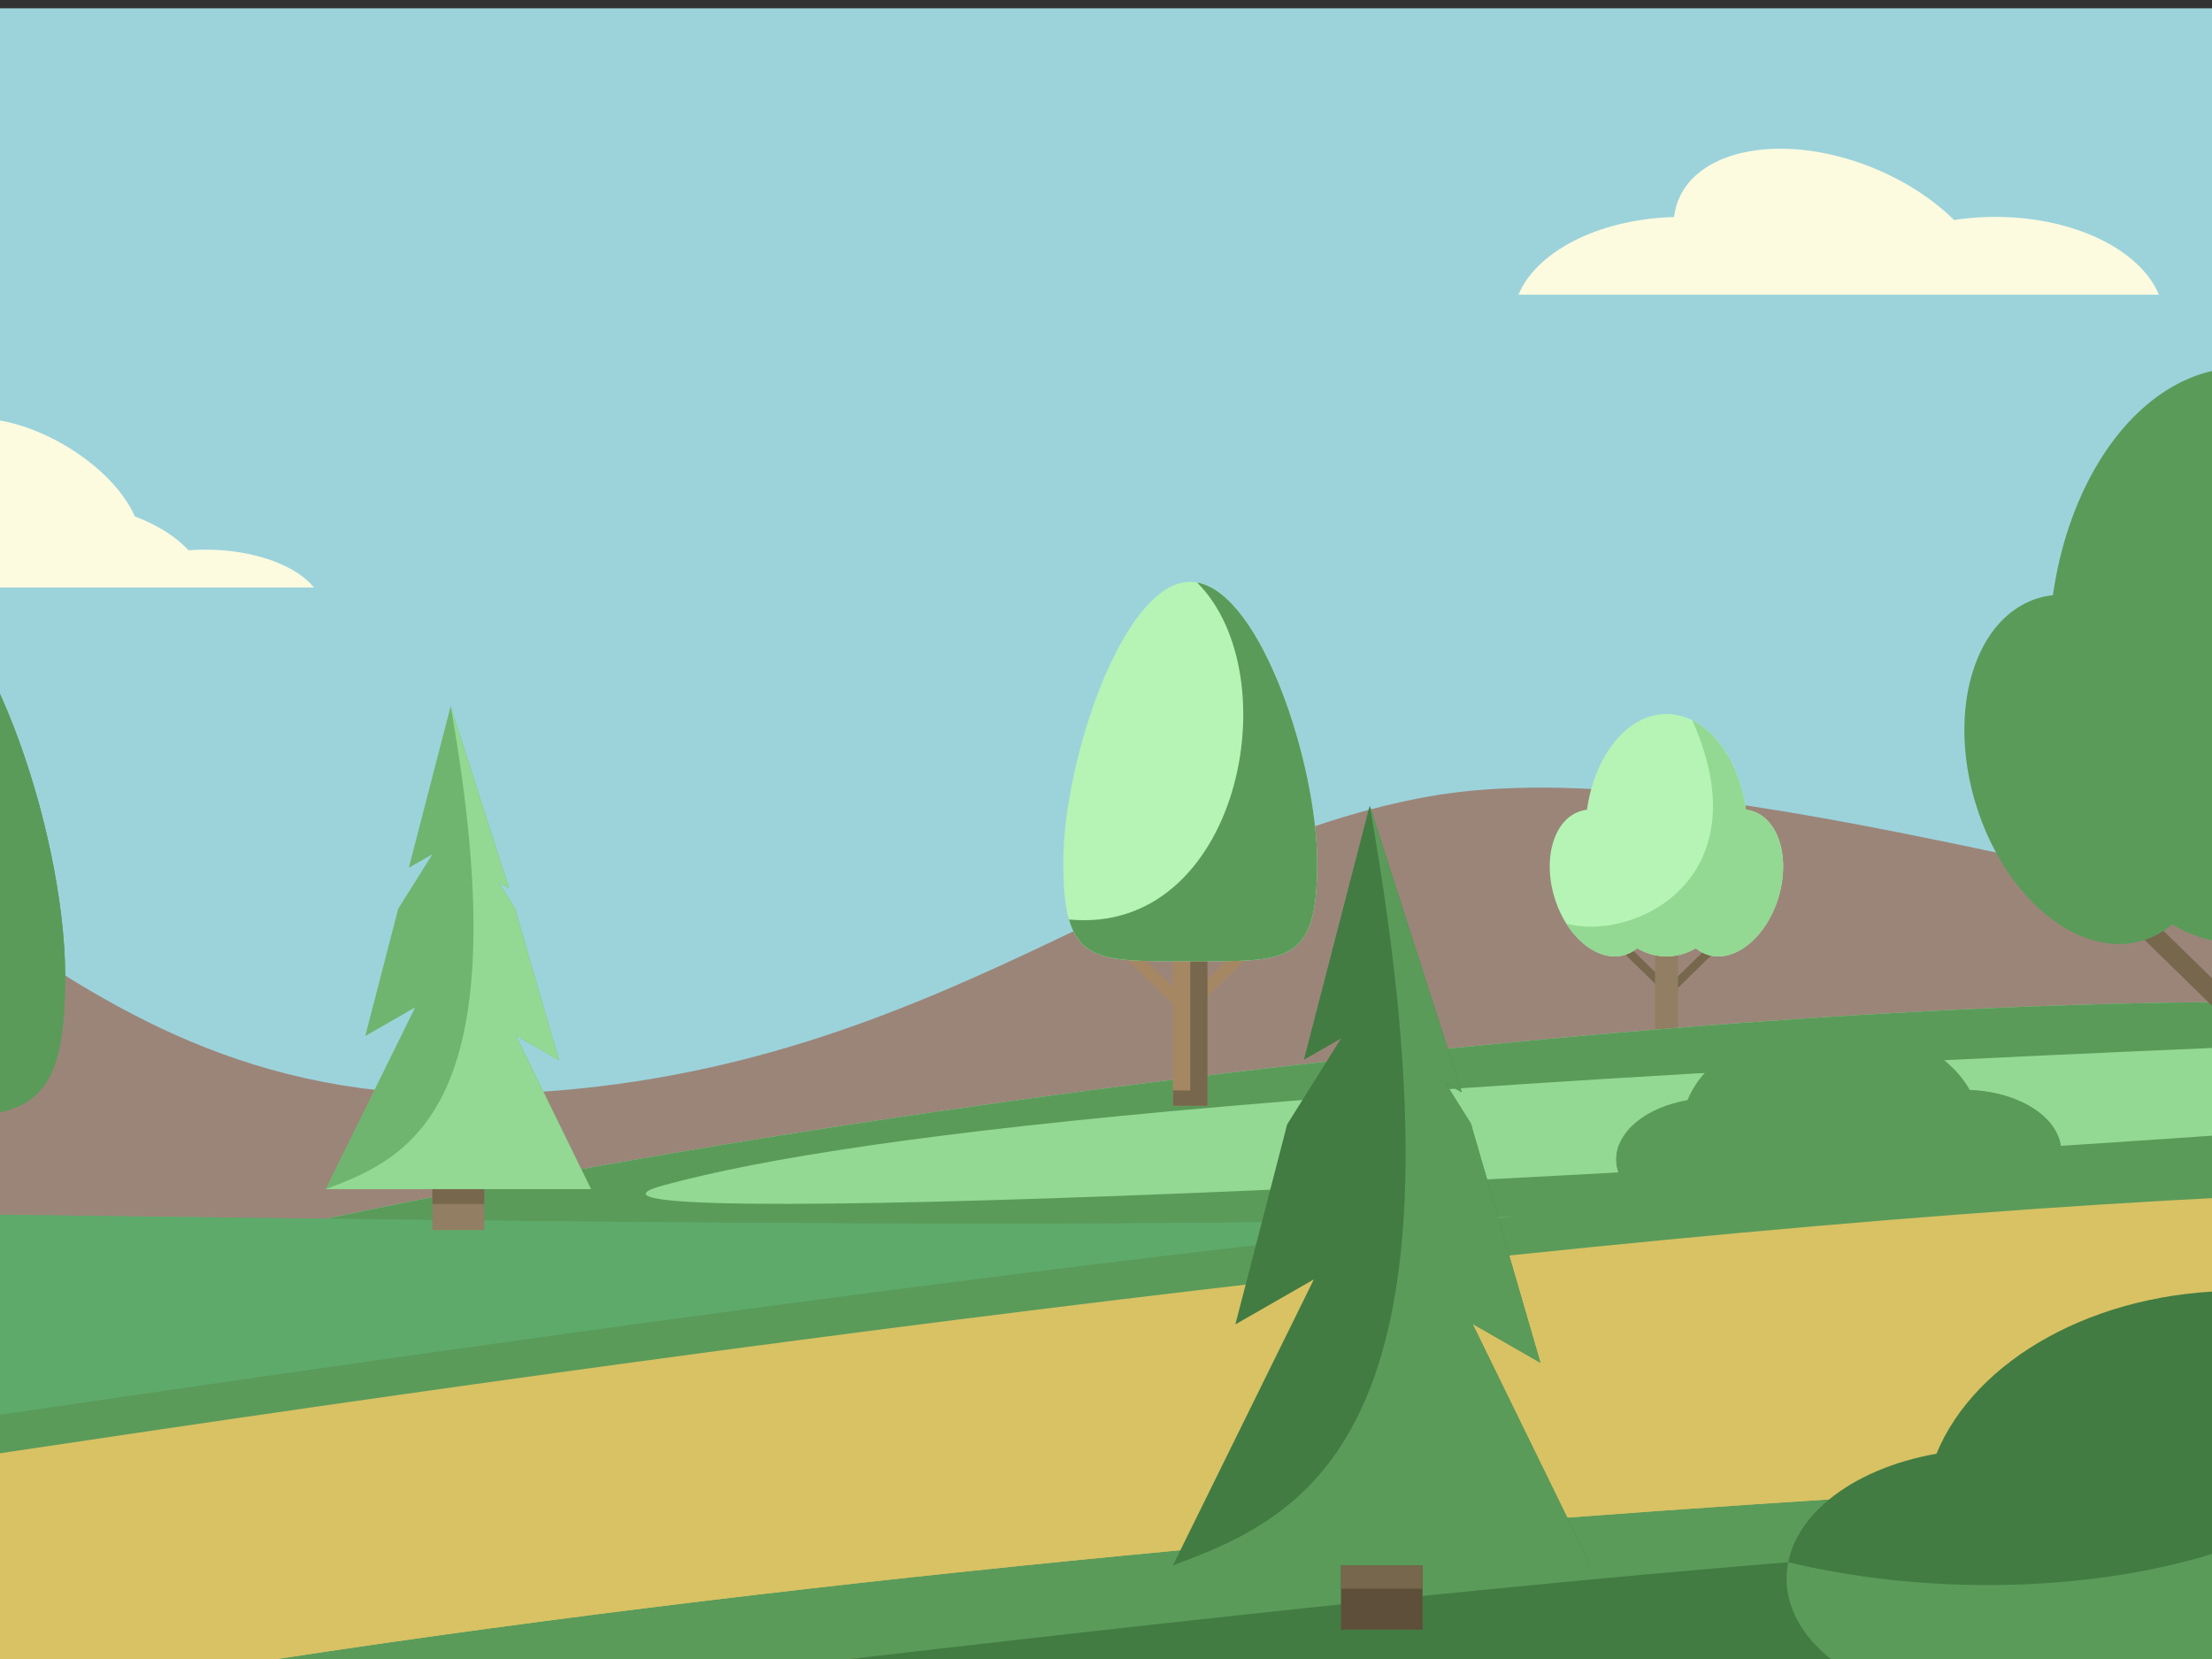 <svg xmlns="http://www.w3.org/2000/svg" xmlns:xlink="http://www.w3.org/1999/xlink" width="480" height="360" style="background:#fff"><rect width="100%" height="100%" fill="#333333" stroke="none"/><defs><path id="a" d="M0 398.198h935.775V1.173H0z"/><path id="c" d="M.328 364.886h864.865V1.171H.328z"/></defs><g fill="none" fill-rule="evenodd"><path fill="#9CD3DB" d="M-314.041 365.515h864.864V1.8H-314.04z"/><path fill="#9B8579" d="M-314.042 227.007c74.378 43.44 108.126-72.06 200.47-72.06s115.66 82.575 213.23 82.575c97.574 0 144.817-52.746 209.956-64.612 63.526-11.573 173.153 30.873 241.209 30.873v109.498h-864.865v-86.274z"/><path fill="#77674D" d="m361.614 213.34-1.257 1.287-7.988-7.806 1.254-1.286zm.984 0 1.256 1.287 7.99-7.806-1.257-1.286z"/><path fill="#917E63" d="M359.142 227.953h4.944v-24.17h-4.944z"/><g transform="translate(-345 .629)"><path fill="#917E63" d="M706.614 203.155v21.971h-2.472v2.199h4.944v-24.17z"/><path fill="#B5F4B5" d="M725.185 175.347a7.559 7.559 0 0 0-1.317-.269c-1.707-11.863-8.78-20.76-17.25-20.76s-15.545 8.905-17.248 20.773a7.675 7.675 0 0 0-1.364.281c-5.782 1.778-8.315 10.21-5.66 18.827 2.651 8.616 9.493 14.159 15.273 12.378a7.654 7.654 0 0 0 2.636-1.44c1.975 1.141 4.119 1.774 6.364 1.774 2.252 0 4.404-.636 6.382-1.782a7.64 7.64 0 0 0 2.668 1.456c5.788 1.762 12.608-3.8 15.236-12.43 2.627-8.624.069-17.044-5.72-18.808"/><path fill="#93D893" d="M730.905 194.157c2.627-8.625.069-17.045-5.72-18.81a7.4 7.4 0 0 0-1.318-.27c-1.312-9.118-5.798-16.479-11.647-19.4 15.498 34.78-12.933 48.028-27.315 44.125 3.314 5.247 8.319 8.13 12.714 6.776a7.667 7.667 0 0 0 2.636-1.44c1.974 1.141 4.119 1.772 6.364 1.772 2.252 0 4.403-.634 6.382-1.78a7.665 7.665 0 0 0 2.668 1.454c5.787 1.764 12.607-3.8 15.236-12.427m-386.361 86.581c164.583-44.299 436.389-73.048 551.279-61.288v78.407l-551.28-17.119z"/><path fill="#5A9B5A" d="M895.823 272.876v-32.22c-206.593 15.956-443.413 25.932-406.95 15.956 43.123-11.8 147.12-23.127 406.95-32.633v-4.528c-105.903-10.841-345.134 12.739-510.815 51.19 6.335 3.311 13.59 6.713 21.537 10.228 1.566.69 3.326 1.344 5.256 1.957l204.234 6.342c105.14-4.373 220.867-13.553 279.788-16.292"/><path fill="#5EAA6B" d="M673.86 263.346c-158.2 5.76-486.197-6.533-642.903 0v101.541l642.903-101.54z"/><path fill="#5EAA6B" d="M30.958 263.346v8.846s261.519-.523 400.634 1.102c139.117 1.622-266.58 41.988-400.634 59.388v32.205l642.903-101.54c-158.2 5.76-486.197-6.534-642.903 0"/><path fill="#5A9B5A" d="M772.412 235.918c-4.844-8.585-16.487-14.637-30.087-14.637-14.719 0-27.146 7.091-31.139 16.809-8.906 1.56-15.454 6.724-15.454 12.866 0 7.379 9.434 13.36 21.074 13.36 2.159 0 4.24-.207 6.2-.589 5.4 2.898 12.083 4.611 19.319 4.611 8.627 0 16.461-2.436 22.281-6.409 2.07.433 4.281.674 6.582.674 11.638 0 21.074-5.984 21.074-13.36 0-7.12-8.784-12.92-19.85-13.325"/><path fill="#5A9B5A" d="M792.261 249.242c0-7.117-8.784-12.92-19.85-13.325a22.616 22.616 0 0 0-3.402-4.527c-10.683 22.488-51.393 17.27-72.586 16.17a8.833 8.833 0 0 0-.69 3.395c0 7.38 9.433 13.36 21.072 13.36 2.159 0 4.242-.205 6.2-.589 5.402 2.898 12.085 4.613 19.32 4.613 8.626 0 16.462-2.438 22.28-6.41 2.072.432 4.281.673 6.584.673 11.638 0 21.072-5.982 21.072-13.36"/><path fill="#5A9B5A" d="M30.958 346.207c112.276 0 592.953-96.7 864.865-96.7v115.379H30.958v-18.68z"/><path fill="#D8C264" d="M370.645 364.886c242.225-40.556 525.178-47.533 525.178-47.533v-60.02c-260.15 0-826.64 103.247-864.864 107.553h339.686z"/><path fill="#D8C264" d="M833.812 291.758c53.751 25.265-234.083-26.964-163.519 6.1 70.566 33.059-213.436-11.325-145.398 15.272 68.036 26.6-74.137 26.544-123.793 11.942-49.658-14.598-103.942-4.45-62.726 16.497 41.218 20.948-112.38 19.013-208.034 7.215-54.15 8.937-90.63 15.117-99.384 16.102h339.686c242.226-40.556 525.179-47.533 525.179-47.533v-30.586c-45.692-3.679-89.373-7.868-62.011 4.991"/><path fill="#FCFBE0" d="M252.256 126.862h160.879c-3.9-4.833-13.034-8.224-23.685-8.224-1.21 0-2.393.06-3.556.145-2.655-2.93-6.673-5.455-11.622-7.35-2.323-5.252-7.67-10.955-14.975-15.3-12.113-7.2-24.976-7.94-28.872-1.695-3.667-2.025-7.777-3.805-12.22-5.214-19.493-6.178-37.917-2.917-41.15 7.283-1.176 3.713-.17 7.83 2.509 11.865-15.616 2.214-27.125 9.64-27.308 18.49"/><path fill="#77674D" d="m831.477 217.97-2.987 3.057-18.997-18.559 2.988-3.058z"/><mask id="b" fill="#fff"><use xlink:href="#a"/></mask><path fill="#5A9B5A" d="M875.628 129.134a17.808 17.808 0 0 0-3.133-.64c-4.056-28.21-20.87-49.36-41.006-49.36-20.144 0-36.962 21.167-41.01 49.39a17.794 17.794 0 0 0-3.245.664c-13.745 4.236-19.772 24.277-13.458 44.765 6.31 20.489 22.567 33.667 36.315 29.431 2.315-.714 4.406-1.885 6.263-3.422 4.696 2.71 9.797 4.213 15.135 4.213 5.354 0 10.467-1.51 15.173-4.234 1.878 1.56 3.995 2.744 6.34 3.461 13.761 4.191 29.977-9.038 36.226-29.546 6.249-20.508.16-40.531-13.6-44.722" mask="url(#b)"/><path fill="#5A9B5A" d="M889.228 173.857c6.249-20.509.16-40.532-13.6-44.723a17.977 17.977 0 0 0-3.133-.641c-3.12-21.685-13.782-39.186-27.69-46.127 36.85 82.696-30.752 114.19-64.948 104.907 7.879 12.477 19.78 19.331 30.234 16.112 2.315-.714 4.405-1.885 6.263-3.424 4.696 2.712 9.796 4.214 15.135 4.214 5.353 0 10.467-1.511 15.173-4.234 1.878 1.56 3.995 2.744 6.343 3.46 13.758 4.193 29.974-9.036 36.223-29.544" mask="url(#b)"/><path fill="#427C42" d="M482.635 364.886h413.187V335.37c-67.6-9.742-237.456 8.602-413.187 29.517" mask="url(#b)"/></g><g transform="translate(-314.37 .629)"><mask id="d" fill="#fff"><use xlink:href="#c"/></mask><path fill="#427C42" d="M863.38 310.267c-10.188-18.063-34.681-30.796-63.292-30.796-30.966 0-57.11 14.915-65.514 35.362-18.735 3.283-32.513 14.144-32.513 27.069 0 15.524 19.849 28.11 44.335 28.11 4.542 0 8.92-.437 13.045-1.24 11.36 6.094 25.42 9.7 40.647 9.7 18.148 0 34.634-5.13 46.872-13.486 4.36.91 9.009 1.417 13.849 1.417 24.486 0 44.335-12.584 44.335-28.109 0-14.974-18.481-27.178-41.764-28.027" mask="url(#d)"/><path fill="#5A9B5A" d="M905.143 338.294c0-14.975-18.48-27.179-41.764-28.027-4.38-7.766-11.41-14.542-20.272-19.752-.005.055-.016.103-.023.154-5.881 47.045-83.633 61.418-140.674 47.697a18.204 18.204 0 0 0-.35 3.535c0 15.524 19.85 28.112 44.335 28.112 4.543 0 8.923-.438 13.047-1.242 11.359 6.094 25.418 9.701 40.645 9.701 18.15 0 34.635-5.131 46.872-13.486 4.36.91 9.01 1.418 13.85 1.418 24.486 0 44.334-12.586 44.334-28.11" mask="url(#d)"/></g><path fill="#5E4F3A" d="M290.993 353.63h17.695V325.7h-17.695z"/><path fill="#77674D" d="M290.993 344.728h17.695v-5.061h-17.695z"/><path fill="#427C42" d="m319.515 287.248 14.737 8.45-15.083-51.888-5.535-8.835 3.562 2.044-19.971-62.204-14.282 55.151 8.05-4.616-11.68 18.64-11.24 43.404 17.038-9.773-30.575 62.046h90.606z"/><path fill="#5A9B5A" d="m319.515 287.248 14.737 8.45-15.083-51.888-5.535-8.835 3.562 2.044-19.971-62.204c23.958 135.022-12.197 153.77-42.689 164.852h90.606l-25.627-52.42z"/><path fill="#FCFBE0" d="M468.477 63.95c-4.017-9.702-18.372-16.88-35.469-16.88a58.96 58.96 0 0 0-8.976.68c-4.485-4.437-10.456-8.397-17.455-11.264-18.702-7.654-37.663-4.58-42.347 6.868-.496 1.206-.8 2.46-.948 3.743-16.34.456-29.883 7.475-33.764 16.854h138.959z"/><path fill="#917E63" d="M93.829 266.919h11.25v-17.755H93.83z"/><path fill="#77674D" d="M93.829 261.26h11.25v-3.219H93.83z"/><path fill="#6FB56F" d="m111.963 224.718 9.367 5.37-9.59-32.985-3.514-5.614 2.26 1.297-12.693-39.544-9.08 35.061 5.116-2.935-7.425 11.849-7.142 27.594L90.09 218.6l-19.436 39.44h57.599z"/><path fill="#93D893" d="m111.963 224.718 9.367 5.37-9.59-32.985-3.514-5.614 2.26 1.297-12.693-39.544c15.229 85.836-7.755 97.755-27.139 104.798h57.599l-16.29-33.322z"/><path fill="#5A9B5A" d="M-25.763 123.382c-21.117 0-39.904 56.206-39.904 88.324 0 32.118 9.393 30.914 39.904 30.914 30.514 0 39.907 1.204 39.907-30.914s-18.786-88.324-39.907-88.324"/><path fill="#5A9B5A" d="M-23.607 123.583c29.465 29.454 13.09 111.047-40.274 105.926 3.935 13.79 14.917 13.11 38.119 13.11 30.512 0 39.906 1.203 39.906-30.914 0-31.021-17.524-84.506-37.751-88.122"/><path fill="#A58763" d="m258.278 217.838-1.9 1.946-12.087-11.81 1.902-1.945zm1.487-3.187 1.9 1.946 12.09-11.81-1.904-1.945z"/><path fill="#A58763" d="M254.537 239.944h7.483v-36.566h-7.483z"/><path fill="#77674D" d="M258.278 203.38v33.239h-3.74v3.326h7.482v-36.566z"/><path fill="#B5F4B5" d="M258.278 126.263c-14.58 0-27.548 38.8-27.548 60.972 0 22.172 6.487 21.343 27.548 21.343 21.063 0 27.55.829 27.55-21.343s-12.97-60.972-27.55-60.972"/><path fill="#5A9B5A" d="M259.765 126.4c20.342 20.333 9.038 76.661-27.802 73.126 2.715 9.52 10.296 9.05 26.315 9.05 21.063 0 27.55.831 27.55-21.34 0-21.415-12.1-58.339-26.063-60.836"/></g></svg>